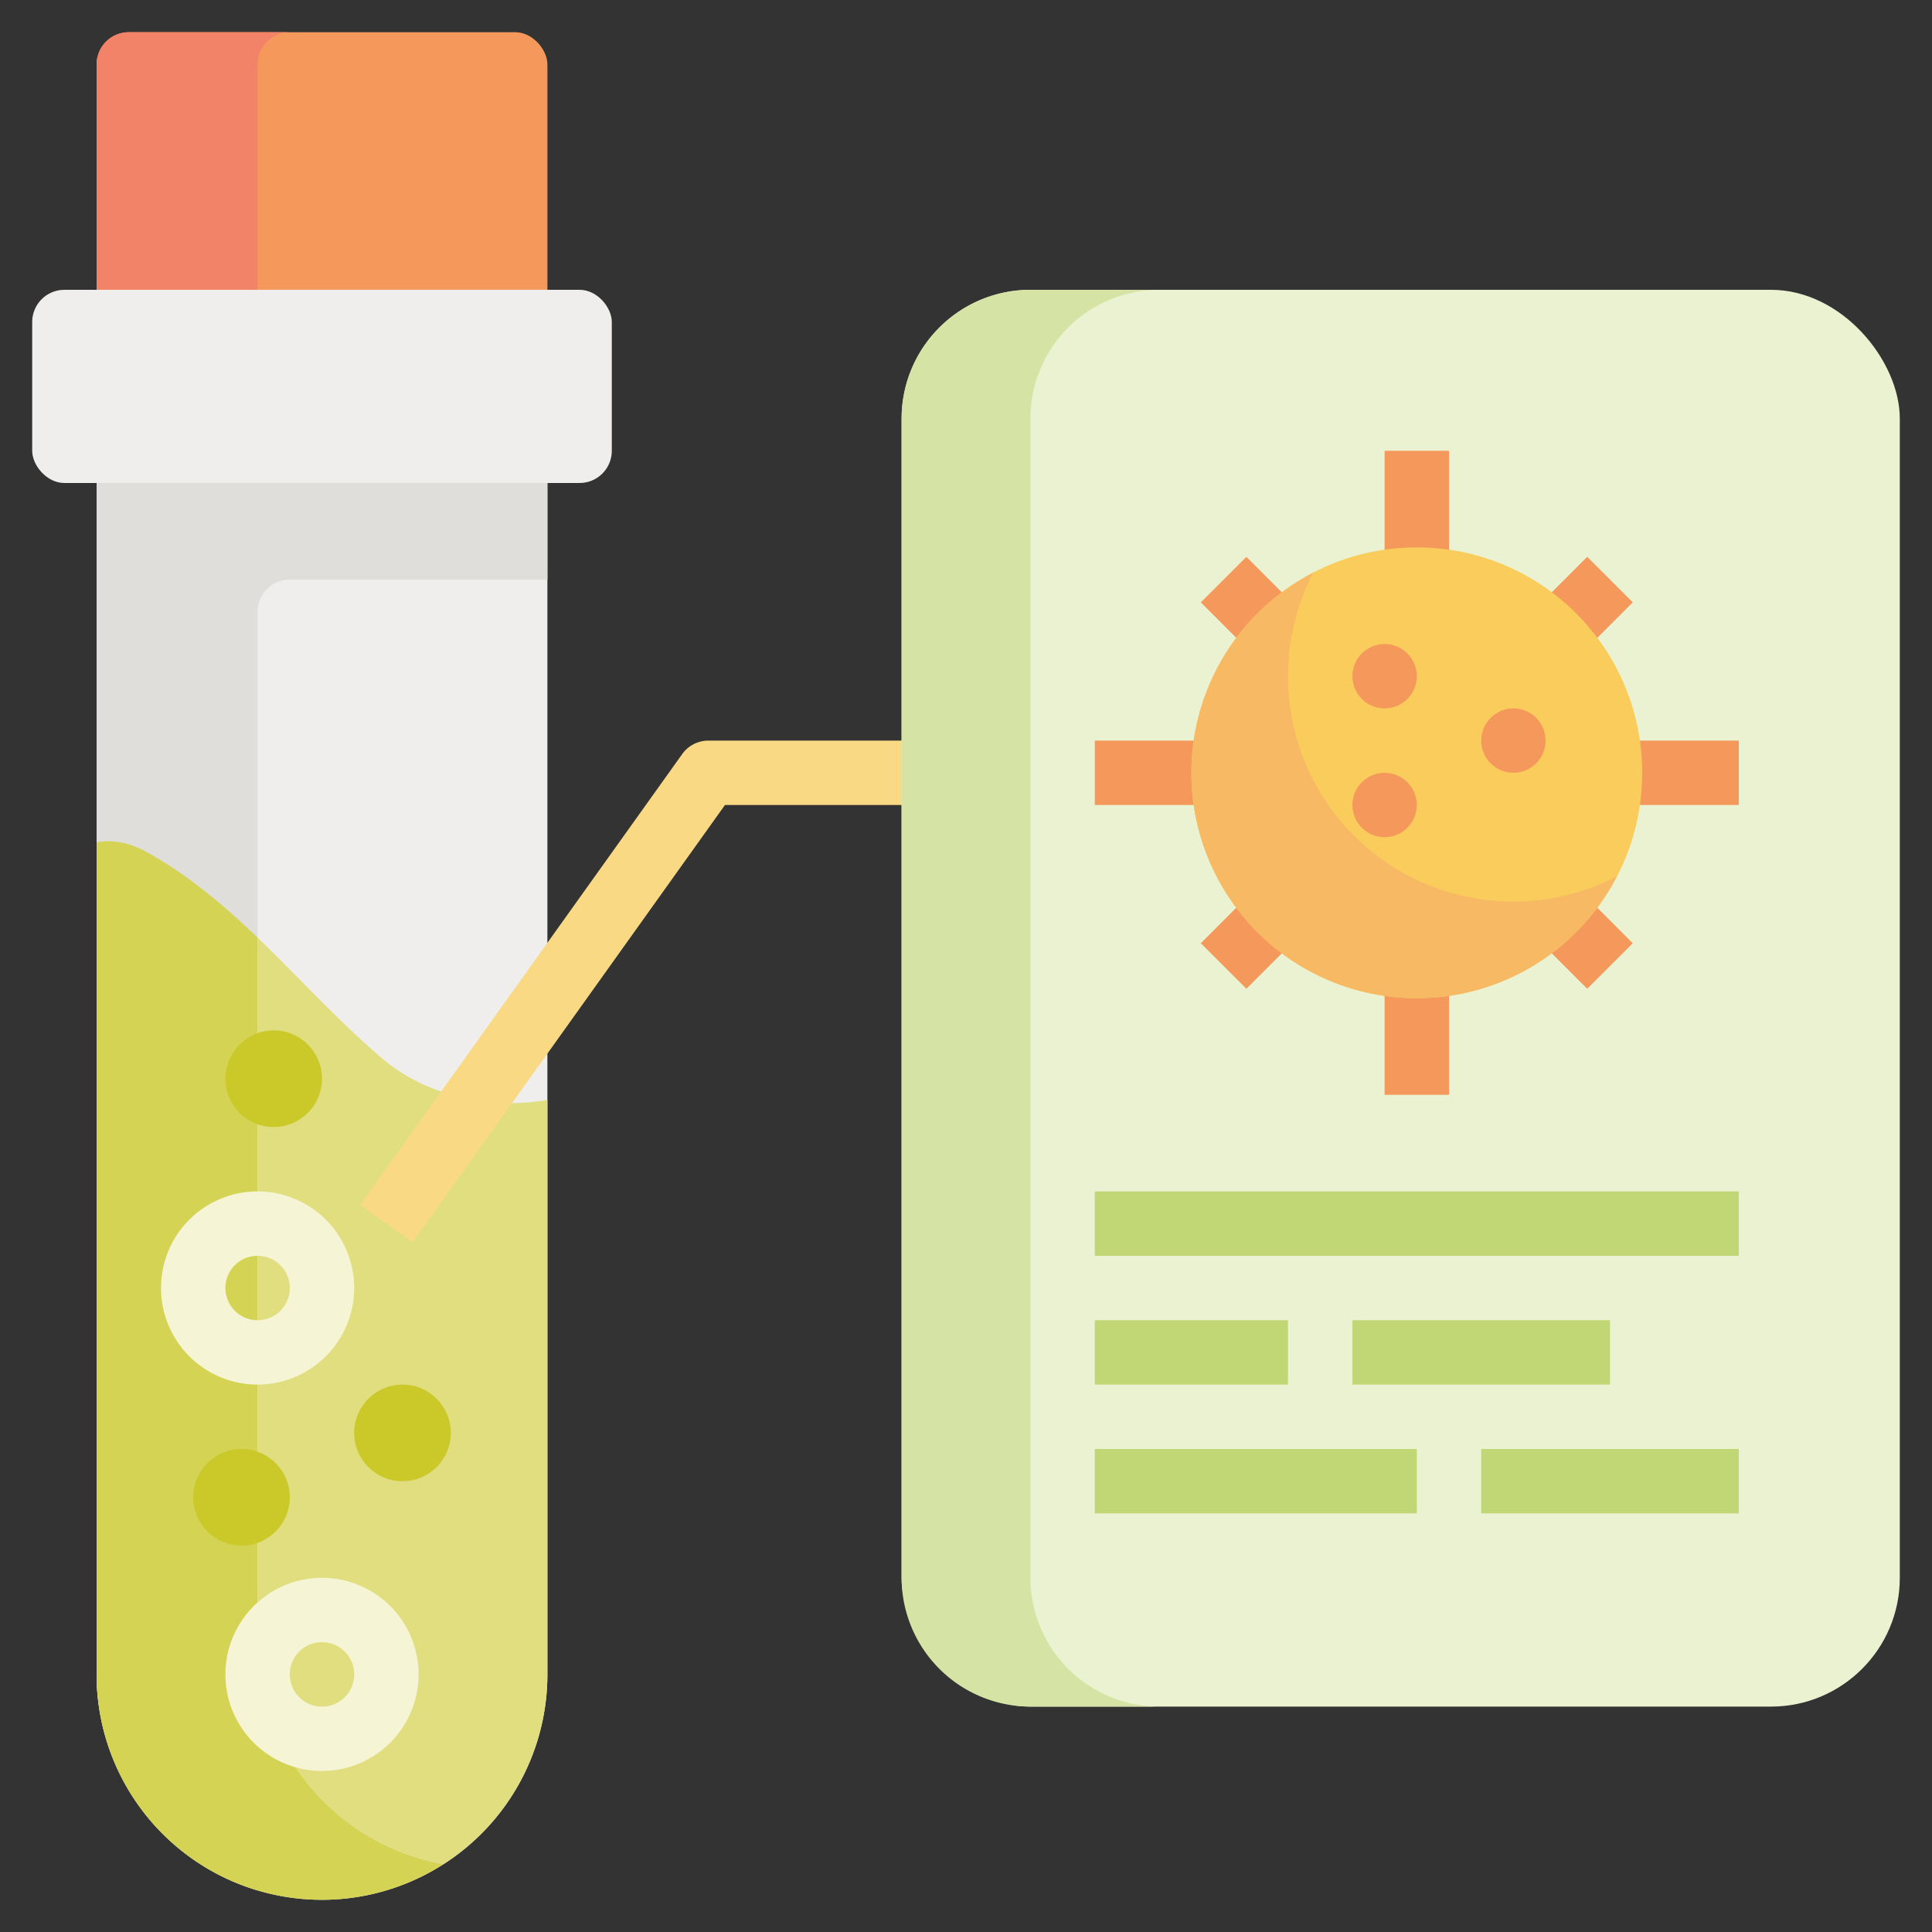 <?xml version="1.0" ?><svg viewBox="0 0 480 480" xmlns="http://www.w3.org/2000/svg"><rect x="0" y="0" width="480" height="480" fill="#333333" stroke="none"/><g data-name="19-tube" id="_19-tube"><g id="flat"><rect height="80" rx="8" style="fill:#f4995b" width="112" x="24" y="8"/><path d="M64,80V16a8,8,0,0,1,8-8H32a8,8,0,0,0-8,8V80a8,8,0,0,0,8,8H72A8,8,0,0,1,64,80Z" style="fill:#f28369"/><path d="M128,72H32a8,8,0,0,0-8,8V416a56,56,0,0,0,112,0V80A8,8,0,0,0,128,72Z" style="fill:#f0eeec"/><path d="M64,152a8,8,0,0,1,8-8h64V80a8,8,0,0,0-8-8H32a8,8,0,0,0-8,8V416a56.092,56.092,0,0,0,40,53.659Z" style="fill:#e0deda"/><path d="M64,408V232.96c-8.184-7.861-16.8-15.2-27-20.96-4.788-2.772-9.068-3.445-13-2.713V416a55.954,55.954,0,0,0,86.2,47.123A56.078,56.078,0,0,1,64,408Z" style="fill:#d5d353"/><path d="M136,416V273.277c-14.381,2.55-30.376-1.171-41-10.277-11.135-9.464-20.722-20.166-31-30.04V408a56.078,56.078,0,0,0,46.2,55.123A55.987,55.987,0,0,0,136,416Z" style="fill:#e0de7e"/><path d="M64,344a24,24,0,1,1,24-24A24.028,24.028,0,0,1,64,344Zm0-32a8,8,0,1,0,8,8A8.009,8.009,0,0,0,64,312Z" style="fill:#f5f4d4"/><path d="M80,440a24,24,0,1,1,24-24A24.028,24.028,0,0,1,80,440Zm0-32a8,8,0,1,0,8,8A8.009,8.009,0,0,0,80,408Z" style="fill:#f5f4d4"/><circle cx="60" cy="372" r="12" style="fill:#cbc829"/><circle cx="100" cy="356" r="12" style="fill:#cbc829"/><circle cx="68" cy="268" r="12" style="fill:#cbc829"/><rect height="48" rx="8" style="fill:#f0eeec" width="144" x="8" y="72"/><path d="M102.51,308.65l-13.02-9.3,80-112A8,8,0,0,1,176,184h64v16H180.117Z" style="fill:#fad985"/><rect height="352" rx="32" style="fill:#eaf2d1" width="248" x="224" y="72"/><path d="M256,392V104a32.036,32.036,0,0,1,32-32H256a32.036,32.036,0,0,0-32,32V392a32.036,32.036,0,0,0,32,32h32A32.036,32.036,0,0,1,256,392Z" style="fill:#d5e4a4"/><rect height="16" style="fill:#f4995b" width="32" x="400" y="184"/><rect height="22.627" style="fill:#f4995b" transform="translate(-49.235 345.137) rotate(-45)" width="16.001" x="383.999" y="220.686"/><rect height="32" style="fill:#f4995b" width="16" x="344" y="240"/><rect height="16.001" style="fill:#f4995b" transform="translate(-72.666 288.569) rotate(-45)" width="22.627" x="300.686" y="223.999"/><rect height="16" style="fill:#f4995b" width="32" x="272" y="184"/><rect height="22.627" style="fill:#f4995b" transform="translate(-16.098 265.137) rotate(-45)" width="16.001" x="303.999" y="140.686"/><rect height="32" style="fill:#f4995b" width="16" x="344" y="112"/><rect height="16.001" style="fill:#f4995b" transform="translate(7.334 321.706) rotate(-45)" width="22.627" x="380.686" y="143.999"/><circle cx="352" cy="192" r="56" style="fill:#f9cc5c"/><path d="M376,224a55.96,55.96,0,0,1-49.719-81.719,55.984,55.984,0,1,0,75.438,75.438A55.63,55.63,0,0,1,376,224Z" style="fill:#f7b964"/><circle cx="344" cy="200" r="8" style="fill:#f4995b"/><circle cx="376" cy="184" r="8" style="fill:#f4995b"/><circle cx="344" cy="168" r="8" style="fill:#f4995b"/><rect height="16" style="fill:#c1d776" width="160" x="272" y="296"/><rect height="16" style="fill:#c1d776" width="48" x="272" y="328"/><rect height="16" style="fill:#c1d776" width="64" x="336" y="328"/><rect height="16" style="fill:#c1d776" width="80" x="272" y="360"/><rect height="16" style="fill:#c1d776" width="64" x="368" y="360"/></g></g></svg>